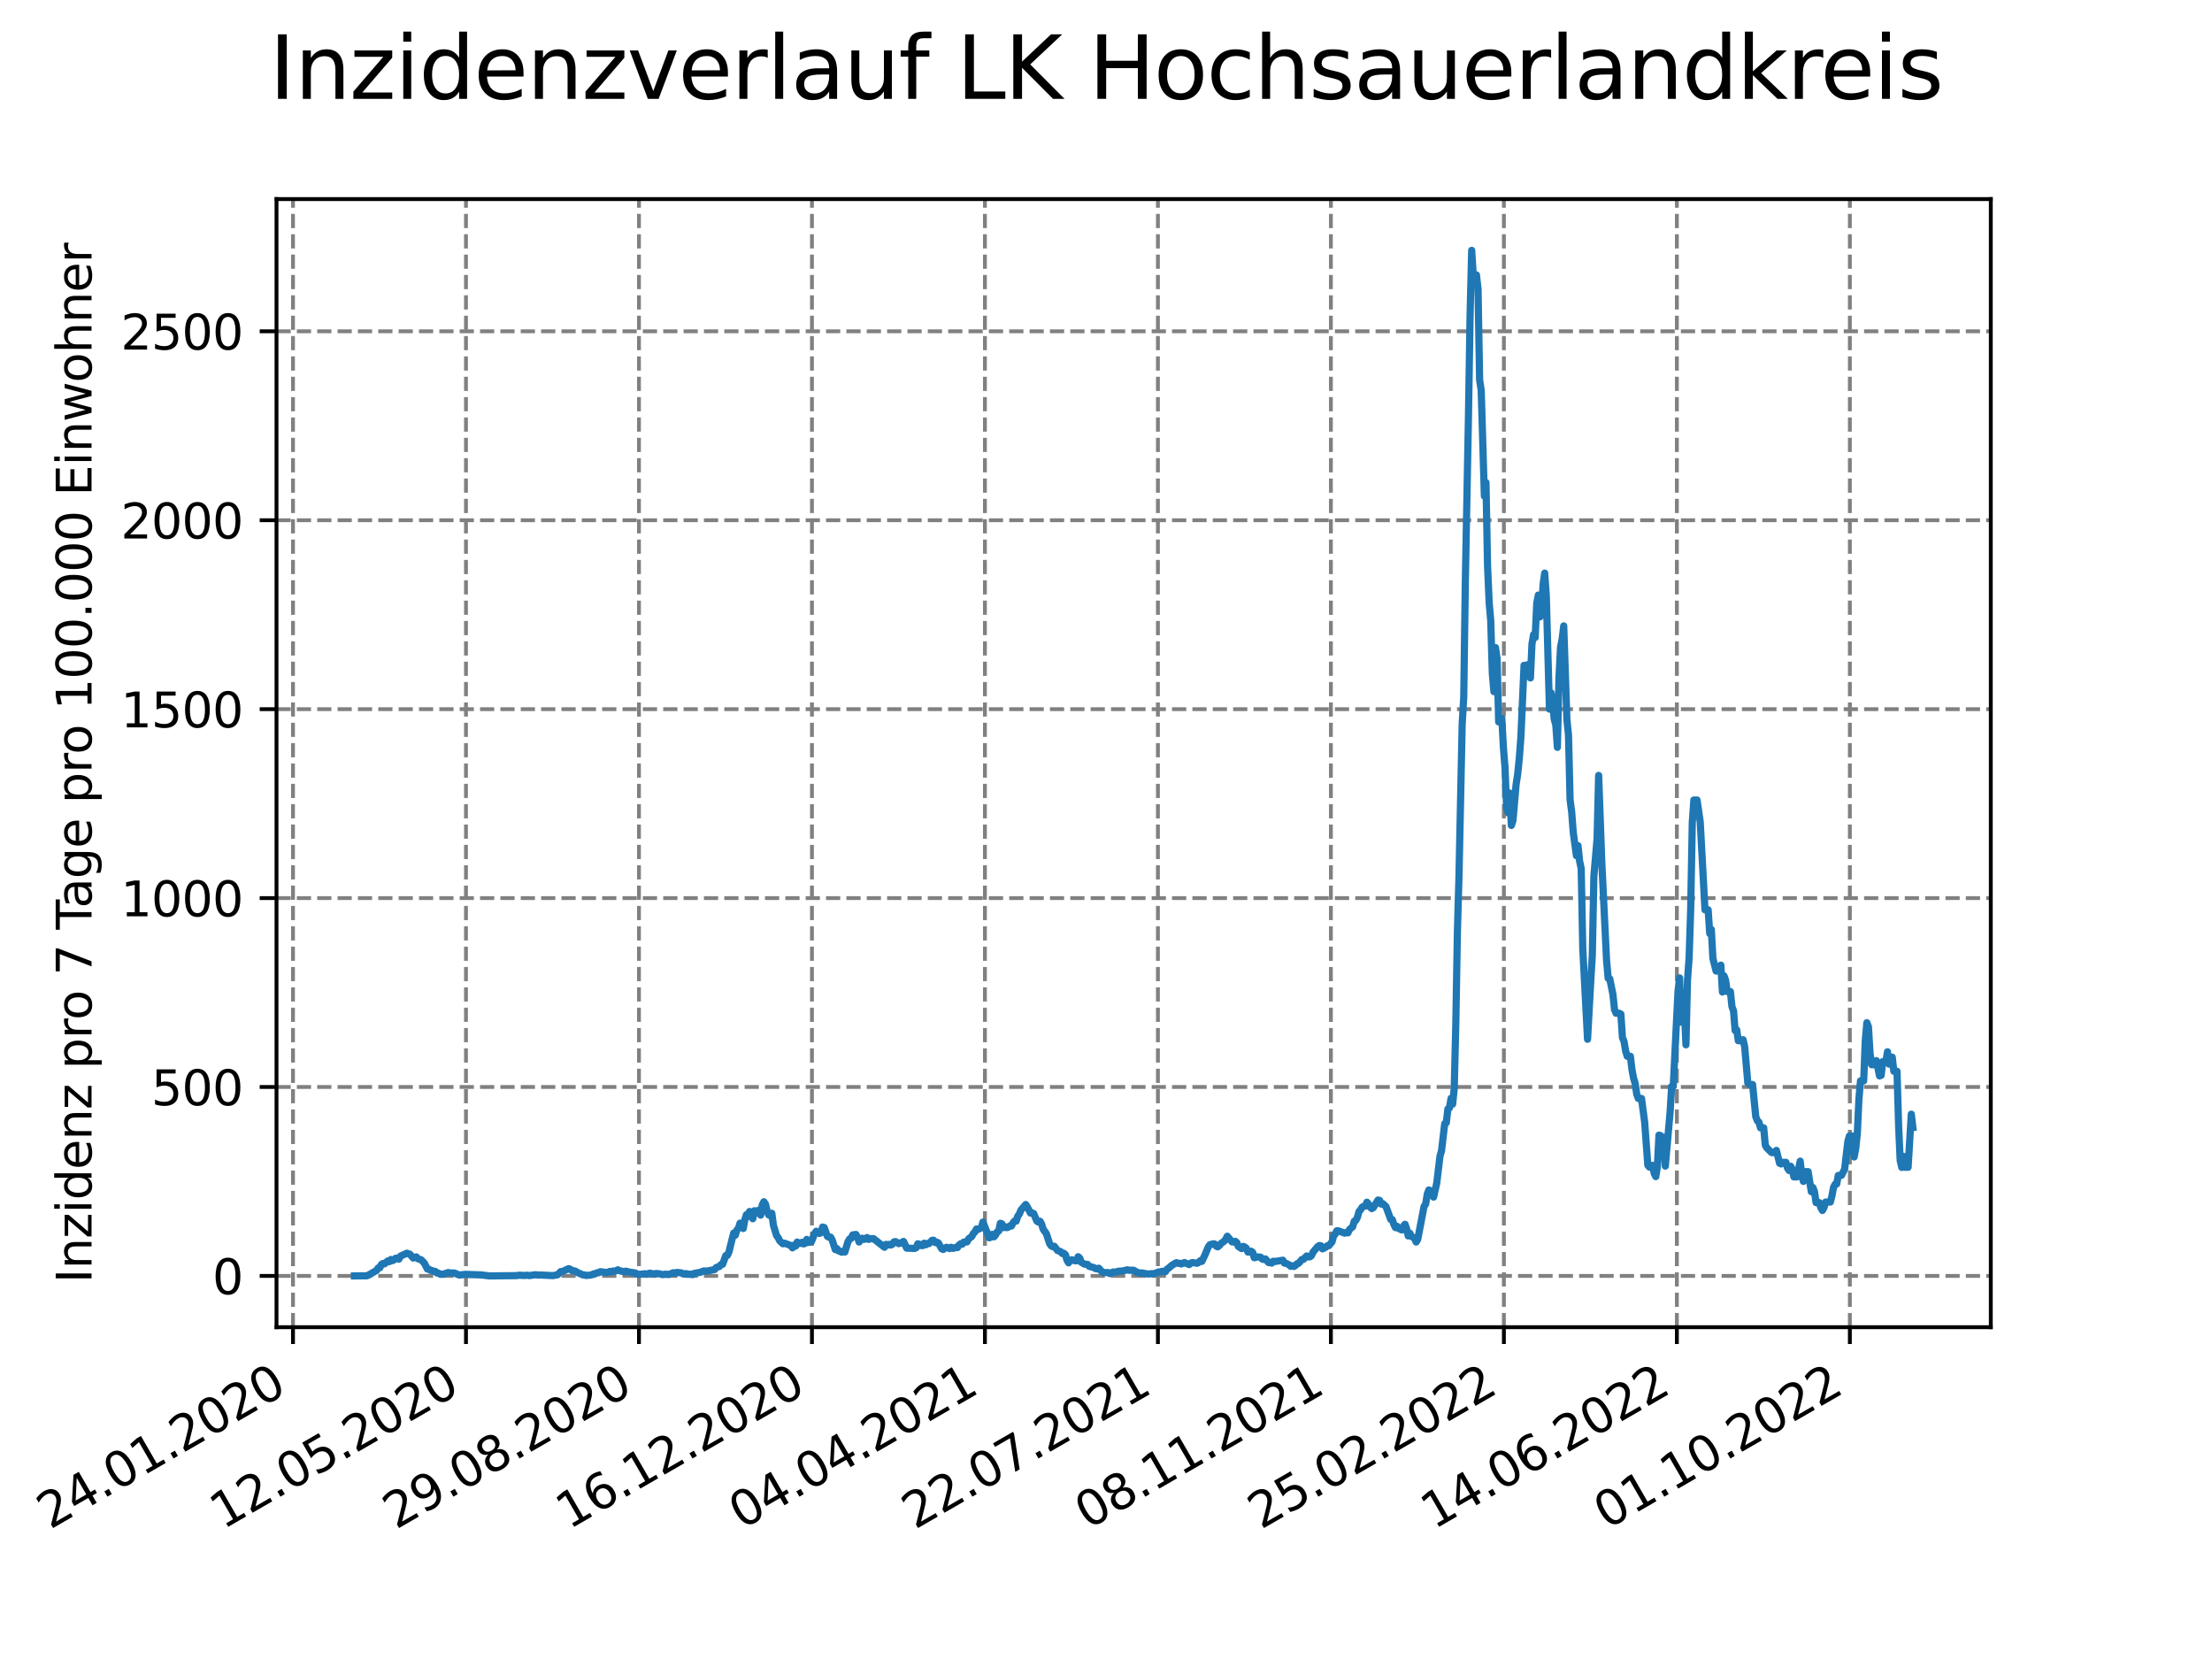<?xml version="1.0" encoding="utf-8" standalone="no"?>
<!DOCTYPE svg PUBLIC "-//W3C//DTD SVG 1.1//EN"
  "http://www.w3.org/Graphics/SVG/1.1/DTD/svg11.dtd">
<svg xmlns:xlink="http://www.w3.org/1999/xlink" width="460.8pt" height="345.6pt" viewBox="0 0 460.8 345.6" xmlns="http://www.w3.org/2000/svg" version="1.1">
 <defs>
  <style type="text/css">*{stroke-linejoin: round; stroke-linecap: butt}</style>
 </defs>
 <g id="figure_1">
  <g id="patch_1">
   <path d="M 0 345.6 
L 460.8 345.6 
L 460.8 0 
L 0 0 
z
" style="fill: #ffffff"/>
  </g>
  <g id="axes_1">
   <g id="patch_2">
    <path d="M 57.6 276.48 
L 414.72 276.48 
L 414.72 41.472 
L 57.6 41.472 
z
" style="fill: #ffffff"/>
   </g>
   <g id="matplotlib.axis_1">
    <g id="xtick_1">
     <g id="line2d_1">
      <path d="M 61.036 276.48 
L 61.036 41.472 
" clip-path="url(#p0b02283e8e)" style="fill: none; stroke-dasharray: 2.96,1.28; stroke-dashoffset: 0; stroke: #808080; stroke-width: 0.8"/>
     </g>
     <g id="line2d_2">
      <defs>
       <path id="mdb169e0c82" d="M 0 0 
L 0 3.5 
" style="stroke: #000000; stroke-width: 0.8"/>
      </defs>
      <g>
       <use xlink:href="#mdb169e0c82" x="61.036" y="276.48" style="stroke: #000000; stroke-width: 0.8"/>
      </g>
     </g>
     <g id="text_1">
      <!-- 24.01.2020 -->
      <g transform="translate(10.41 318.689) rotate(-30) scale(0.1 -0.1)">
       <defs>
        <path id="DejaVuSans-32" d="M 1228 531 
L 3431 531 
L 3431 0 
L 469 0 
L 469 531 
Q 828 903 1448 1529 
Q 2069 2156 2228 2338 
Q 2531 2678 2651 2914 
Q 2772 3150 2772 3378 
Q 2772 3750 2511 3984 
Q 2250 4219 1831 4219 
Q 1534 4219 1204 4116 
Q 875 4013 500 3803 
L 500 4441 
Q 881 4594 1212 4672 
Q 1544 4750 1819 4750 
Q 2544 4750 2975 4387 
Q 3406 4025 3406 3419 
Q 3406 3131 3298 2873 
Q 3191 2616 2906 2266 
Q 2828 2175 2409 1742 
Q 1991 1309 1228 531 
z
" transform="scale(0.016)"/>
        <path id="DejaVuSans-34" d="M 2419 4116 
L 825 1625 
L 2419 1625 
L 2419 4116 
z
M 2253 4666 
L 3047 4666 
L 3047 1625 
L 3713 1625 
L 3713 1100 
L 3047 1100 
L 3047 0 
L 2419 0 
L 2419 1100 
L 313 1100 
L 313 1709 
L 2253 4666 
z
" transform="scale(0.016)"/>
        <path id="DejaVuSans-2e" d="M 684 794 
L 1344 794 
L 1344 0 
L 684 0 
L 684 794 
z
" transform="scale(0.016)"/>
        <path id="DejaVuSans-30" d="M 2034 4250 
Q 1547 4250 1301 3770 
Q 1056 3291 1056 2328 
Q 1056 1369 1301 889 
Q 1547 409 2034 409 
Q 2525 409 2770 889 
Q 3016 1369 3016 2328 
Q 3016 3291 2770 3770 
Q 2525 4250 2034 4250 
z
M 2034 4750 
Q 2819 4750 3233 4129 
Q 3647 3509 3647 2328 
Q 3647 1150 3233 529 
Q 2819 -91 2034 -91 
Q 1250 -91 836 529 
Q 422 1150 422 2328 
Q 422 3509 836 4129 
Q 1250 4750 2034 4750 
z
" transform="scale(0.016)"/>
        <path id="DejaVuSans-31" d="M 794 531 
L 1825 531 
L 1825 4091 
L 703 3866 
L 703 4441 
L 1819 4666 
L 2450 4666 
L 2450 531 
L 3481 531 
L 3481 0 
L 794 0 
L 794 531 
z
" transform="scale(0.016)"/>
       </defs>
       <use xlink:href="#DejaVuSans-32"/>
       <use xlink:href="#DejaVuSans-34" x="63.623"/>
       <use xlink:href="#DejaVuSans-2e" x="127.246"/>
       <use xlink:href="#DejaVuSans-30" x="159.033"/>
       <use xlink:href="#DejaVuSans-31" x="222.656"/>
       <use xlink:href="#DejaVuSans-2e" x="286.279"/>
       <use xlink:href="#DejaVuSans-32" x="318.066"/>
       <use xlink:href="#DejaVuSans-30" x="381.689"/>
       <use xlink:href="#DejaVuSans-32" x="445.312"/>
       <use xlink:href="#DejaVuSans-30" x="508.936"/>
      </g>
     </g>
    </g>
    <g id="xtick_2">
     <g id="line2d_3">
      <path d="M 97.072 276.48 
L 97.072 41.472 
" clip-path="url(#p0b02283e8e)" style="fill: none; stroke-dasharray: 2.96,1.28; stroke-dashoffset: 0; stroke: #808080; stroke-width: 0.8"/>
     </g>
     <g id="line2d_4">
      <g>
       <use xlink:href="#mdb169e0c82" x="97.072" y="276.48" style="stroke: #000000; stroke-width: 0.8"/>
      </g>
     </g>
     <g id="text_2">
      <!-- 12.05.2020 -->
      <g transform="translate(46.446 318.689) rotate(-30) scale(0.1 -0.1)">
       <defs>
        <path id="DejaVuSans-35" d="M 691 4666 
L 3169 4666 
L 3169 4134 
L 1269 4134 
L 1269 2991 
Q 1406 3038 1543 3061 
Q 1681 3084 1819 3084 
Q 2600 3084 3056 2656 
Q 3513 2228 3513 1497 
Q 3513 744 3044 326 
Q 2575 -91 1722 -91 
Q 1428 -91 1123 -41 
Q 819 9 494 109 
L 494 744 
Q 775 591 1075 516 
Q 1375 441 1709 441 
Q 2250 441 2565 725 
Q 2881 1009 2881 1497 
Q 2881 1984 2565 2268 
Q 2250 2553 1709 2553 
Q 1456 2553 1204 2497 
Q 953 2441 691 2322 
L 691 4666 
z
" transform="scale(0.016)"/>
       </defs>
       <use xlink:href="#DejaVuSans-31"/>
       <use xlink:href="#DejaVuSans-32" x="63.623"/>
       <use xlink:href="#DejaVuSans-2e" x="127.246"/>
       <use xlink:href="#DejaVuSans-30" x="159.033"/>
       <use xlink:href="#DejaVuSans-35" x="222.656"/>
       <use xlink:href="#DejaVuSans-2e" x="286.279"/>
       <use xlink:href="#DejaVuSans-32" x="318.066"/>
       <use xlink:href="#DejaVuSans-30" x="381.689"/>
       <use xlink:href="#DejaVuSans-32" x="445.312"/>
       <use xlink:href="#DejaVuSans-30" x="508.936"/>
      </g>
     </g>
    </g>
    <g id="xtick_3">
     <g id="line2d_5">
      <path d="M 133.108 276.48 
L 133.108 41.472 
" clip-path="url(#p0b02283e8e)" style="fill: none; stroke-dasharray: 2.96,1.28; stroke-dashoffset: 0; stroke: #808080; stroke-width: 0.8"/>
     </g>
     <g id="line2d_6">
      <g>
       <use xlink:href="#mdb169e0c82" x="133.108" y="276.48" style="stroke: #000000; stroke-width: 0.8"/>
      </g>
     </g>
     <g id="text_3">
      <!-- 29.08.2020 -->
      <g transform="translate(82.482 318.689) rotate(-30) scale(0.1 -0.1)">
       <defs>
        <path id="DejaVuSans-39" d="M 703 97 
L 703 672 
Q 941 559 1184 500 
Q 1428 441 1663 441 
Q 2288 441 2617 861 
Q 2947 1281 2994 2138 
Q 2813 1869 2534 1725 
Q 2256 1581 1919 1581 
Q 1219 1581 811 2004 
Q 403 2428 403 3163 
Q 403 3881 828 4315 
Q 1253 4750 1959 4750 
Q 2769 4750 3195 4129 
Q 3622 3509 3622 2328 
Q 3622 1225 3098 567 
Q 2575 -91 1691 -91 
Q 1453 -91 1209 -44 
Q 966 3 703 97 
z
M 1959 2075 
Q 2384 2075 2632 2365 
Q 2881 2656 2881 3163 
Q 2881 3666 2632 3958 
Q 2384 4250 1959 4250 
Q 1534 4250 1286 3958 
Q 1038 3666 1038 3163 
Q 1038 2656 1286 2365 
Q 1534 2075 1959 2075 
z
" transform="scale(0.016)"/>
        <path id="DejaVuSans-38" d="M 2034 2216 
Q 1584 2216 1326 1975 
Q 1069 1734 1069 1313 
Q 1069 891 1326 650 
Q 1584 409 2034 409 
Q 2484 409 2743 651 
Q 3003 894 3003 1313 
Q 3003 1734 2745 1975 
Q 2488 2216 2034 2216 
z
M 1403 2484 
Q 997 2584 770 2862 
Q 544 3141 544 3541 
Q 544 4100 942 4425 
Q 1341 4750 2034 4750 
Q 2731 4750 3128 4425 
Q 3525 4100 3525 3541 
Q 3525 3141 3298 2862 
Q 3072 2584 2669 2484 
Q 3125 2378 3379 2068 
Q 3634 1759 3634 1313 
Q 3634 634 3220 271 
Q 2806 -91 2034 -91 
Q 1263 -91 848 271 
Q 434 634 434 1313 
Q 434 1759 690 2068 
Q 947 2378 1403 2484 
z
M 1172 3481 
Q 1172 3119 1398 2916 
Q 1625 2713 2034 2713 
Q 2441 2713 2670 2916 
Q 2900 3119 2900 3481 
Q 2900 3844 2670 4047 
Q 2441 4250 2034 4250 
Q 1625 4250 1398 4047 
Q 1172 3844 1172 3481 
z
" transform="scale(0.016)"/>
       </defs>
       <use xlink:href="#DejaVuSans-32"/>
       <use xlink:href="#DejaVuSans-39" x="63.623"/>
       <use xlink:href="#DejaVuSans-2e" x="127.246"/>
       <use xlink:href="#DejaVuSans-30" x="159.033"/>
       <use xlink:href="#DejaVuSans-38" x="222.656"/>
       <use xlink:href="#DejaVuSans-2e" x="286.279"/>
       <use xlink:href="#DejaVuSans-32" x="318.066"/>
       <use xlink:href="#DejaVuSans-30" x="381.689"/>
       <use xlink:href="#DejaVuSans-32" x="445.312"/>
       <use xlink:href="#DejaVuSans-30" x="508.936"/>
      </g>
     </g>
    </g>
    <g id="xtick_4">
     <g id="line2d_7">
      <path d="M 169.144 276.48 
L 169.144 41.472 
" clip-path="url(#p0b02283e8e)" style="fill: none; stroke-dasharray: 2.96,1.28; stroke-dashoffset: 0; stroke: #808080; stroke-width: 0.8"/>
     </g>
     <g id="line2d_8">
      <g>
       <use xlink:href="#mdb169e0c82" x="169.144" y="276.48" style="stroke: #000000; stroke-width: 0.8"/>
      </g>
     </g>
     <g id="text_4">
      <!-- 16.12.2020 -->
      <g transform="translate(118.518 318.689) rotate(-30) scale(0.1 -0.1)">
       <defs>
        <path id="DejaVuSans-36" d="M 2113 2584 
Q 1688 2584 1439 2293 
Q 1191 2003 1191 1497 
Q 1191 994 1439 701 
Q 1688 409 2113 409 
Q 2538 409 2786 701 
Q 3034 994 3034 1497 
Q 3034 2003 2786 2293 
Q 2538 2584 2113 2584 
z
M 3366 4563 
L 3366 3988 
Q 3128 4100 2886 4159 
Q 2644 4219 2406 4219 
Q 1781 4219 1451 3797 
Q 1122 3375 1075 2522 
Q 1259 2794 1537 2939 
Q 1816 3084 2150 3084 
Q 2853 3084 3261 2657 
Q 3669 2231 3669 1497 
Q 3669 778 3244 343 
Q 2819 -91 2113 -91 
Q 1303 -91 875 529 
Q 447 1150 447 2328 
Q 447 3434 972 4092 
Q 1497 4750 2381 4750 
Q 2619 4750 2861 4703 
Q 3103 4656 3366 4563 
z
" transform="scale(0.016)"/>
       </defs>
       <use xlink:href="#DejaVuSans-31"/>
       <use xlink:href="#DejaVuSans-36" x="63.623"/>
       <use xlink:href="#DejaVuSans-2e" x="127.246"/>
       <use xlink:href="#DejaVuSans-31" x="159.033"/>
       <use xlink:href="#DejaVuSans-32" x="222.656"/>
       <use xlink:href="#DejaVuSans-2e" x="286.279"/>
       <use xlink:href="#DejaVuSans-32" x="318.066"/>
       <use xlink:href="#DejaVuSans-30" x="381.689"/>
       <use xlink:href="#DejaVuSans-32" x="445.312"/>
       <use xlink:href="#DejaVuSans-30" x="508.936"/>
      </g>
     </g>
    </g>
    <g id="xtick_5">
     <g id="line2d_9">
      <path d="M 205.18 276.48 
L 205.18 41.472 
" clip-path="url(#p0b02283e8e)" style="fill: none; stroke-dasharray: 2.96,1.28; stroke-dashoffset: 0; stroke: #808080; stroke-width: 0.8"/>
     </g>
     <g id="line2d_10">
      <g>
       <use xlink:href="#mdb169e0c82" x="205.18" y="276.48" style="stroke: #000000; stroke-width: 0.8"/>
      </g>
     </g>
     <g id="text_5">
      <!-- 04.04.2021 -->
      <g transform="translate(154.554 318.689) rotate(-30) scale(0.1 -0.1)">
       <use xlink:href="#DejaVuSans-30"/>
       <use xlink:href="#DejaVuSans-34" x="63.623"/>
       <use xlink:href="#DejaVuSans-2e" x="127.246"/>
       <use xlink:href="#DejaVuSans-30" x="159.033"/>
       <use xlink:href="#DejaVuSans-34" x="222.656"/>
       <use xlink:href="#DejaVuSans-2e" x="286.279"/>
       <use xlink:href="#DejaVuSans-32" x="318.066"/>
       <use xlink:href="#DejaVuSans-30" x="381.689"/>
       <use xlink:href="#DejaVuSans-32" x="445.312"/>
       <use xlink:href="#DejaVuSans-31" x="508.936"/>
      </g>
     </g>
    </g>
    <g id="xtick_6">
     <g id="line2d_11">
      <path d="M 241.216 276.48 
L 241.216 41.472 
" clip-path="url(#p0b02283e8e)" style="fill: none; stroke-dasharray: 2.96,1.28; stroke-dashoffset: 0; stroke: #808080; stroke-width: 0.8"/>
     </g>
     <g id="line2d_12">
      <g>
       <use xlink:href="#mdb169e0c82" x="241.216" y="276.48" style="stroke: #000000; stroke-width: 0.8"/>
      </g>
     </g>
     <g id="text_6">
      <!-- 22.07.2021 -->
      <g transform="translate(190.59 318.689) rotate(-30) scale(0.1 -0.1)">
       <defs>
        <path id="DejaVuSans-37" d="M 525 4666 
L 3525 4666 
L 3525 4397 
L 1831 0 
L 1172 0 
L 2766 4134 
L 525 4134 
L 525 4666 
z
" transform="scale(0.016)"/>
       </defs>
       <use xlink:href="#DejaVuSans-32"/>
       <use xlink:href="#DejaVuSans-32" x="63.623"/>
       <use xlink:href="#DejaVuSans-2e" x="127.246"/>
       <use xlink:href="#DejaVuSans-30" x="159.033"/>
       <use xlink:href="#DejaVuSans-37" x="222.656"/>
       <use xlink:href="#DejaVuSans-2e" x="286.279"/>
       <use xlink:href="#DejaVuSans-32" x="318.066"/>
       <use xlink:href="#DejaVuSans-30" x="381.689"/>
       <use xlink:href="#DejaVuSans-32" x="445.312"/>
       <use xlink:href="#DejaVuSans-31" x="508.936"/>
      </g>
     </g>
    </g>
    <g id="xtick_7">
     <g id="line2d_13">
      <path d="M 277.252 276.48 
L 277.252 41.472 
" clip-path="url(#p0b02283e8e)" style="fill: none; stroke-dasharray: 2.96,1.28; stroke-dashoffset: 0; stroke: #808080; stroke-width: 0.8"/>
     </g>
     <g id="line2d_14">
      <g>
       <use xlink:href="#mdb169e0c82" x="277.252" y="276.48" style="stroke: #000000; stroke-width: 0.8"/>
      </g>
     </g>
     <g id="text_7">
      <!-- 08.11.2021 -->
      <g transform="translate(226.626 318.689) rotate(-30) scale(0.1 -0.1)">
       <use xlink:href="#DejaVuSans-30"/>
       <use xlink:href="#DejaVuSans-38" x="63.623"/>
       <use xlink:href="#DejaVuSans-2e" x="127.246"/>
       <use xlink:href="#DejaVuSans-31" x="159.033"/>
       <use xlink:href="#DejaVuSans-31" x="222.656"/>
       <use xlink:href="#DejaVuSans-2e" x="286.279"/>
       <use xlink:href="#DejaVuSans-32" x="318.066"/>
       <use xlink:href="#DejaVuSans-30" x="381.689"/>
       <use xlink:href="#DejaVuSans-32" x="445.312"/>
       <use xlink:href="#DejaVuSans-31" x="508.936"/>
      </g>
     </g>
    </g>
    <g id="xtick_8">
     <g id="line2d_15">
      <path d="M 313.287 276.48 
L 313.287 41.472 
" clip-path="url(#p0b02283e8e)" style="fill: none; stroke-dasharray: 2.96,1.28; stroke-dashoffset: 0; stroke: #808080; stroke-width: 0.8"/>
     </g>
     <g id="line2d_16">
      <g>
       <use xlink:href="#mdb169e0c82" x="313.287" y="276.48" style="stroke: #000000; stroke-width: 0.8"/>
      </g>
     </g>
     <g id="text_8">
      <!-- 25.02.2022 -->
      <g transform="translate(262.662 318.689) rotate(-30) scale(0.1 -0.1)">
       <use xlink:href="#DejaVuSans-32"/>
       <use xlink:href="#DejaVuSans-35" x="63.623"/>
       <use xlink:href="#DejaVuSans-2e" x="127.246"/>
       <use xlink:href="#DejaVuSans-30" x="159.033"/>
       <use xlink:href="#DejaVuSans-32" x="222.656"/>
       <use xlink:href="#DejaVuSans-2e" x="286.279"/>
       <use xlink:href="#DejaVuSans-32" x="318.066"/>
       <use xlink:href="#DejaVuSans-30" x="381.689"/>
       <use xlink:href="#DejaVuSans-32" x="445.312"/>
       <use xlink:href="#DejaVuSans-32" x="508.936"/>
      </g>
     </g>
    </g>
    <g id="xtick_9">
     <g id="line2d_17">
      <path d="M 349.323 276.48 
L 349.323 41.472 
" clip-path="url(#p0b02283e8e)" style="fill: none; stroke-dasharray: 2.96,1.28; stroke-dashoffset: 0; stroke: #808080; stroke-width: 0.8"/>
     </g>
     <g id="line2d_18">
      <g>
       <use xlink:href="#mdb169e0c82" x="349.323" y="276.48" style="stroke: #000000; stroke-width: 0.8"/>
      </g>
     </g>
     <g id="text_9">
      <!-- 14.06.2022 -->
      <g transform="translate(298.698 318.689) rotate(-30) scale(0.1 -0.1)">
       <use xlink:href="#DejaVuSans-31"/>
       <use xlink:href="#DejaVuSans-34" x="63.623"/>
       <use xlink:href="#DejaVuSans-2e" x="127.246"/>
       <use xlink:href="#DejaVuSans-30" x="159.033"/>
       <use xlink:href="#DejaVuSans-36" x="222.656"/>
       <use xlink:href="#DejaVuSans-2e" x="286.279"/>
       <use xlink:href="#DejaVuSans-32" x="318.066"/>
       <use xlink:href="#DejaVuSans-30" x="381.689"/>
       <use xlink:href="#DejaVuSans-32" x="445.312"/>
       <use xlink:href="#DejaVuSans-32" x="508.936"/>
      </g>
     </g>
    </g>
    <g id="xtick_10">
     <g id="line2d_19">
      <path d="M 385.359 276.48 
L 385.359 41.472 
" clip-path="url(#p0b02283e8e)" style="fill: none; stroke-dasharray: 2.96,1.28; stroke-dashoffset: 0; stroke: #808080; stroke-width: 0.8"/>
     </g>
     <g id="line2d_20">
      <g>
       <use xlink:href="#mdb169e0c82" x="385.359" y="276.48" style="stroke: #000000; stroke-width: 0.8"/>
      </g>
     </g>
     <g id="text_10">
      <!-- 01.10.2022 -->
      <g transform="translate(334.734 318.689) rotate(-30) scale(0.1 -0.1)">
       <use xlink:href="#DejaVuSans-30"/>
       <use xlink:href="#DejaVuSans-31" x="63.623"/>
       <use xlink:href="#DejaVuSans-2e" x="127.246"/>
       <use xlink:href="#DejaVuSans-31" x="159.033"/>
       <use xlink:href="#DejaVuSans-30" x="222.656"/>
       <use xlink:href="#DejaVuSans-2e" x="286.279"/>
       <use xlink:href="#DejaVuSans-32" x="318.066"/>
       <use xlink:href="#DejaVuSans-30" x="381.689"/>
       <use xlink:href="#DejaVuSans-32" x="445.312"/>
       <use xlink:href="#DejaVuSans-32" x="508.936"/>
      </g>
     </g>
    </g>
   </g>
   <g id="matplotlib.axis_2">
    <g id="ytick_1">
     <g id="line2d_21">
      <path d="M 57.6 265.798 
L 414.72 265.798 
" clip-path="url(#p0b02283e8e)" style="fill: none; stroke-dasharray: 2.96,1.28; stroke-dashoffset: 0; stroke: #808080; stroke-width: 0.8"/>
     </g>
     <g id="line2d_22">
      <defs>
       <path id="m3596632138" d="M 0 0 
L -3.5 0 
" style="stroke: #000000; stroke-width: 0.8"/>
      </defs>
      <g>
       <use xlink:href="#m3596632138" x="57.6" y="265.798" style="stroke: #000000; stroke-width: 0.8"/>
      </g>
     </g>
     <g id="text_11">
      <!-- 0 -->
      <g transform="translate(44.237 269.597) scale(0.1 -0.1)">
       <use xlink:href="#DejaVuSans-30"/>
      </g>
     </g>
    </g>
    <g id="ytick_2">
     <g id="line2d_23">
      <path d="M 57.6 226.442 
L 414.72 226.442 
" clip-path="url(#p0b02283e8e)" style="fill: none; stroke-dasharray: 2.96,1.28; stroke-dashoffset: 0; stroke: #808080; stroke-width: 0.8"/>
     </g>
     <g id="line2d_24">
      <g>
       <use xlink:href="#m3596632138" x="57.6" y="226.442" style="stroke: #000000; stroke-width: 0.8"/>
      </g>
     </g>
     <g id="text_12">
      <!-- 500 -->
      <g transform="translate(31.512 230.241) scale(0.1 -0.1)">
       <use xlink:href="#DejaVuSans-35"/>
       <use xlink:href="#DejaVuSans-30" x="63.623"/>
       <use xlink:href="#DejaVuSans-30" x="127.246"/>
      </g>
     </g>
    </g>
    <g id="ytick_3">
     <g id="line2d_25">
      <path d="M 57.6 187.086 
L 414.72 187.086 
" clip-path="url(#p0b02283e8e)" style="fill: none; stroke-dasharray: 2.96,1.28; stroke-dashoffset: 0; stroke: #808080; stroke-width: 0.8"/>
     </g>
     <g id="line2d_26">
      <g>
       <use xlink:href="#m3596632138" x="57.6" y="187.086" style="stroke: #000000; stroke-width: 0.8"/>
      </g>
     </g>
     <g id="text_13">
      <!-- 1000 -->
      <g transform="translate(25.15 190.885) scale(0.1 -0.1)">
       <use xlink:href="#DejaVuSans-31"/>
       <use xlink:href="#DejaVuSans-30" x="63.623"/>
       <use xlink:href="#DejaVuSans-30" x="127.246"/>
       <use xlink:href="#DejaVuSans-30" x="190.869"/>
      </g>
     </g>
    </g>
    <g id="ytick_4">
     <g id="line2d_27">
      <path d="M 57.6 147.73 
L 414.72 147.73 
" clip-path="url(#p0b02283e8e)" style="fill: none; stroke-dasharray: 2.96,1.28; stroke-dashoffset: 0; stroke: #808080; stroke-width: 0.8"/>
     </g>
     <g id="line2d_28">
      <g>
       <use xlink:href="#m3596632138" x="57.6" y="147.73" style="stroke: #000000; stroke-width: 0.8"/>
      </g>
     </g>
     <g id="text_14">
      <!-- 1500 -->
      <g transform="translate(25.15 151.529) scale(0.1 -0.1)">
       <use xlink:href="#DejaVuSans-31"/>
       <use xlink:href="#DejaVuSans-35" x="63.623"/>
       <use xlink:href="#DejaVuSans-30" x="127.246"/>
       <use xlink:href="#DejaVuSans-30" x="190.869"/>
      </g>
     </g>
    </g>
    <g id="ytick_5">
     <g id="line2d_29">
      <path d="M 57.6 108.374 
L 414.72 108.374 
" clip-path="url(#p0b02283e8e)" style="fill: none; stroke-dasharray: 2.96,1.28; stroke-dashoffset: 0; stroke: #808080; stroke-width: 0.8"/>
     </g>
     <g id="line2d_30">
      <g>
       <use xlink:href="#m3596632138" x="57.6" y="108.374" style="stroke: #000000; stroke-width: 0.8"/>
      </g>
     </g>
     <g id="text_15">
      <!-- 2000 -->
      <g transform="translate(25.15 112.173) scale(0.1 -0.1)">
       <use xlink:href="#DejaVuSans-32"/>
       <use xlink:href="#DejaVuSans-30" x="63.623"/>
       <use xlink:href="#DejaVuSans-30" x="127.246"/>
       <use xlink:href="#DejaVuSans-30" x="190.869"/>
      </g>
     </g>
    </g>
    <g id="ytick_6">
     <g id="line2d_31">
      <path d="M 57.6 69.018 
L 414.72 69.018 
" clip-path="url(#p0b02283e8e)" style="fill: none; stroke-dasharray: 2.96,1.28; stroke-dashoffset: 0; stroke: #808080; stroke-width: 0.8"/>
     </g>
     <g id="line2d_32">
      <g>
       <use xlink:href="#m3596632138" x="57.6" y="69.018" style="stroke: #000000; stroke-width: 0.8"/>
      </g>
     </g>
     <g id="text_16">
      <!-- 2500 -->
      <g transform="translate(25.15 72.817) scale(0.1 -0.1)">
       <use xlink:href="#DejaVuSans-32"/>
       <use xlink:href="#DejaVuSans-35" x="63.623"/>
       <use xlink:href="#DejaVuSans-30" x="127.246"/>
       <use xlink:href="#DejaVuSans-30" x="190.869"/>
      </g>
     </g>
    </g>
    <g id="text_17">
     <!-- Inzidenz pro 7 Tage pro 100.000 Einwohner -->
     <g transform="translate(19.07 267.301) rotate(-90) scale(0.1 -0.1)">
      <defs>
       <path id="DejaVuSans-49" d="M 628 4666 
L 1259 4666 
L 1259 0 
L 628 0 
L 628 4666 
z
" transform="scale(0.016)"/>
       <path id="DejaVuSans-6e" d="M 3513 2113 
L 3513 0 
L 2938 0 
L 2938 2094 
Q 2938 2591 2744 2837 
Q 2550 3084 2163 3084 
Q 1697 3084 1428 2787 
Q 1159 2491 1159 1978 
L 1159 0 
L 581 0 
L 581 3500 
L 1159 3500 
L 1159 2956 
Q 1366 3272 1645 3428 
Q 1925 3584 2291 3584 
Q 2894 3584 3203 3211 
Q 3513 2838 3513 2113 
z
" transform="scale(0.016)"/>
       <path id="DejaVuSans-7a" d="M 353 3500 
L 3084 3500 
L 3084 2975 
L 922 459 
L 3084 459 
L 3084 0 
L 275 0 
L 275 525 
L 2438 3041 
L 353 3041 
L 353 3500 
z
" transform="scale(0.016)"/>
       <path id="DejaVuSans-69" d="M 603 3500 
L 1178 3500 
L 1178 0 
L 603 0 
L 603 3500 
z
M 603 4863 
L 1178 4863 
L 1178 4134 
L 603 4134 
L 603 4863 
z
" transform="scale(0.016)"/>
       <path id="DejaVuSans-64" d="M 2906 2969 
L 2906 4863 
L 3481 4863 
L 3481 0 
L 2906 0 
L 2906 525 
Q 2725 213 2448 61 
Q 2172 -91 1784 -91 
Q 1150 -91 751 415 
Q 353 922 353 1747 
Q 353 2572 751 3078 
Q 1150 3584 1784 3584 
Q 2172 3584 2448 3432 
Q 2725 3281 2906 2969 
z
M 947 1747 
Q 947 1113 1208 752 
Q 1469 391 1925 391 
Q 2381 391 2643 752 
Q 2906 1113 2906 1747 
Q 2906 2381 2643 2742 
Q 2381 3103 1925 3103 
Q 1469 3103 1208 2742 
Q 947 2381 947 1747 
z
" transform="scale(0.016)"/>
       <path id="DejaVuSans-65" d="M 3597 1894 
L 3597 1613 
L 953 1613 
Q 991 1019 1311 708 
Q 1631 397 2203 397 
Q 2534 397 2845 478 
Q 3156 559 3463 722 
L 3463 178 
Q 3153 47 2828 -22 
Q 2503 -91 2169 -91 
Q 1331 -91 842 396 
Q 353 884 353 1716 
Q 353 2575 817 3079 
Q 1281 3584 2069 3584 
Q 2775 3584 3186 3129 
Q 3597 2675 3597 1894 
z
M 3022 2063 
Q 3016 2534 2758 2815 
Q 2500 3097 2075 3097 
Q 1594 3097 1305 2825 
Q 1016 2553 972 2059 
L 3022 2063 
z
" transform="scale(0.016)"/>
       <path id="DejaVuSans-20" transform="scale(0.016)"/>
       <path id="DejaVuSans-70" d="M 1159 525 
L 1159 -1331 
L 581 -1331 
L 581 3500 
L 1159 3500 
L 1159 2969 
Q 1341 3281 1617 3432 
Q 1894 3584 2278 3584 
Q 2916 3584 3314 3078 
Q 3713 2572 3713 1747 
Q 3713 922 3314 415 
Q 2916 -91 2278 -91 
Q 1894 -91 1617 61 
Q 1341 213 1159 525 
z
M 3116 1747 
Q 3116 2381 2855 2742 
Q 2594 3103 2138 3103 
Q 1681 3103 1420 2742 
Q 1159 2381 1159 1747 
Q 1159 1113 1420 752 
Q 1681 391 2138 391 
Q 2594 391 2855 752 
Q 3116 1113 3116 1747 
z
" transform="scale(0.016)"/>
       <path id="DejaVuSans-72" d="M 2631 2963 
Q 2534 3019 2420 3045 
Q 2306 3072 2169 3072 
Q 1681 3072 1420 2755 
Q 1159 2438 1159 1844 
L 1159 0 
L 581 0 
L 581 3500 
L 1159 3500 
L 1159 2956 
Q 1341 3275 1631 3429 
Q 1922 3584 2338 3584 
Q 2397 3584 2469 3576 
Q 2541 3569 2628 3553 
L 2631 2963 
z
" transform="scale(0.016)"/>
       <path id="DejaVuSans-6f" d="M 1959 3097 
Q 1497 3097 1228 2736 
Q 959 2375 959 1747 
Q 959 1119 1226 758 
Q 1494 397 1959 397 
Q 2419 397 2687 759 
Q 2956 1122 2956 1747 
Q 2956 2369 2687 2733 
Q 2419 3097 1959 3097 
z
M 1959 3584 
Q 2709 3584 3137 3096 
Q 3566 2609 3566 1747 
Q 3566 888 3137 398 
Q 2709 -91 1959 -91 
Q 1206 -91 779 398 
Q 353 888 353 1747 
Q 353 2609 779 3096 
Q 1206 3584 1959 3584 
z
" transform="scale(0.016)"/>
       <path id="DejaVuSans-54" d="M -19 4666 
L 3928 4666 
L 3928 4134 
L 2272 4134 
L 2272 0 
L 1638 0 
L 1638 4134 
L -19 4134 
L -19 4666 
z
" transform="scale(0.016)"/>
       <path id="DejaVuSans-61" d="M 2194 1759 
Q 1497 1759 1228 1600 
Q 959 1441 959 1056 
Q 959 750 1161 570 
Q 1363 391 1709 391 
Q 2188 391 2477 730 
Q 2766 1069 2766 1631 
L 2766 1759 
L 2194 1759 
z
M 3341 1997 
L 3341 0 
L 2766 0 
L 2766 531 
Q 2569 213 2275 61 
Q 1981 -91 1556 -91 
Q 1019 -91 701 211 
Q 384 513 384 1019 
Q 384 1609 779 1909 
Q 1175 2209 1959 2209 
L 2766 2209 
L 2766 2266 
Q 2766 2663 2505 2880 
Q 2244 3097 1772 3097 
Q 1472 3097 1187 3025 
Q 903 2953 641 2809 
L 641 3341 
Q 956 3463 1253 3523 
Q 1550 3584 1831 3584 
Q 2591 3584 2966 3190 
Q 3341 2797 3341 1997 
z
" transform="scale(0.016)"/>
       <path id="DejaVuSans-67" d="M 2906 1791 
Q 2906 2416 2648 2759 
Q 2391 3103 1925 3103 
Q 1463 3103 1205 2759 
Q 947 2416 947 1791 
Q 947 1169 1205 825 
Q 1463 481 1925 481 
Q 2391 481 2648 825 
Q 2906 1169 2906 1791 
z
M 3481 434 
Q 3481 -459 3084 -895 
Q 2688 -1331 1869 -1331 
Q 1566 -1331 1297 -1286 
Q 1028 -1241 775 -1147 
L 775 -588 
Q 1028 -725 1275 -790 
Q 1522 -856 1778 -856 
Q 2344 -856 2625 -561 
Q 2906 -266 2906 331 
L 2906 616 
Q 2728 306 2450 153 
Q 2172 0 1784 0 
Q 1141 0 747 490 
Q 353 981 353 1791 
Q 353 2603 747 3093 
Q 1141 3584 1784 3584 
Q 2172 3584 2450 3431 
Q 2728 3278 2906 2969 
L 2906 3500 
L 3481 3500 
L 3481 434 
z
" transform="scale(0.016)"/>
       <path id="DejaVuSans-45" d="M 628 4666 
L 3578 4666 
L 3578 4134 
L 1259 4134 
L 1259 2753 
L 3481 2753 
L 3481 2222 
L 1259 2222 
L 1259 531 
L 3634 531 
L 3634 0 
L 628 0 
L 628 4666 
z
" transform="scale(0.016)"/>
       <path id="DejaVuSans-77" d="M 269 3500 
L 844 3500 
L 1563 769 
L 2278 3500 
L 2956 3500 
L 3675 769 
L 4391 3500 
L 4966 3500 
L 4050 0 
L 3372 0 
L 2619 2869 
L 1863 0 
L 1184 0 
L 269 3500 
z
" transform="scale(0.016)"/>
       <path id="DejaVuSans-68" d="M 3513 2113 
L 3513 0 
L 2938 0 
L 2938 2094 
Q 2938 2591 2744 2837 
Q 2550 3084 2163 3084 
Q 1697 3084 1428 2787 
Q 1159 2491 1159 1978 
L 1159 0 
L 581 0 
L 581 4863 
L 1159 4863 
L 1159 2956 
Q 1366 3272 1645 3428 
Q 1925 3584 2291 3584 
Q 2894 3584 3203 3211 
Q 3513 2838 3513 2113 
z
" transform="scale(0.016)"/>
      </defs>
      <use xlink:href="#DejaVuSans-49"/>
      <use xlink:href="#DejaVuSans-6e" x="29.492"/>
      <use xlink:href="#DejaVuSans-7a" x="92.871"/>
      <use xlink:href="#DejaVuSans-69" x="145.361"/>
      <use xlink:href="#DejaVuSans-64" x="173.145"/>
      <use xlink:href="#DejaVuSans-65" x="236.621"/>
      <use xlink:href="#DejaVuSans-6e" x="298.145"/>
      <use xlink:href="#DejaVuSans-7a" x="361.523"/>
      <use xlink:href="#DejaVuSans-20" x="414.014"/>
      <use xlink:href="#DejaVuSans-70" x="445.801"/>
      <use xlink:href="#DejaVuSans-72" x="509.277"/>
      <use xlink:href="#DejaVuSans-6f" x="548.141"/>
      <use xlink:href="#DejaVuSans-20" x="609.322"/>
      <use xlink:href="#DejaVuSans-37" x="641.109"/>
      <use xlink:href="#DejaVuSans-20" x="704.732"/>
      <use xlink:href="#DejaVuSans-54" x="736.52"/>
      <use xlink:href="#DejaVuSans-61" x="781.104"/>
      <use xlink:href="#DejaVuSans-67" x="842.383"/>
      <use xlink:href="#DejaVuSans-65" x="905.859"/>
      <use xlink:href="#DejaVuSans-20" x="967.383"/>
      <use xlink:href="#DejaVuSans-70" x="999.17"/>
      <use xlink:href="#DejaVuSans-72" x="1062.646"/>
      <use xlink:href="#DejaVuSans-6f" x="1101.51"/>
      <use xlink:href="#DejaVuSans-20" x="1162.691"/>
      <use xlink:href="#DejaVuSans-31" x="1194.479"/>
      <use xlink:href="#DejaVuSans-30" x="1258.102"/>
      <use xlink:href="#DejaVuSans-30" x="1321.725"/>
      <use xlink:href="#DejaVuSans-2e" x="1385.348"/>
      <use xlink:href="#DejaVuSans-30" x="1417.135"/>
      <use xlink:href="#DejaVuSans-30" x="1480.758"/>
      <use xlink:href="#DejaVuSans-30" x="1544.381"/>
      <use xlink:href="#DejaVuSans-20" x="1608.004"/>
      <use xlink:href="#DejaVuSans-45" x="1639.791"/>
      <use xlink:href="#DejaVuSans-69" x="1702.975"/>
      <use xlink:href="#DejaVuSans-6e" x="1730.758"/>
      <use xlink:href="#DejaVuSans-77" x="1794.137"/>
      <use xlink:href="#DejaVuSans-6f" x="1875.924"/>
      <use xlink:href="#DejaVuSans-68" x="1937.105"/>
      <use xlink:href="#DejaVuSans-6e" x="2000.484"/>
      <use xlink:href="#DejaVuSans-65" x="2063.863"/>
      <use xlink:href="#DejaVuSans-72" x="2125.387"/>
     </g>
    </g>
   </g>
   <g id="line2d_33">
    <path d="M 73.833 265.798 
L 76.478 265.768 
L 77.469 265.222 
L 78.131 264.828 
L 78.461 264.646 
L 78.792 264.131 
L 79.122 264.101 
L 79.453 263.404 
L 79.784 263.192 
L 80.114 263.283 
L 80.775 262.677 
L 81.106 262.828 
L 81.437 262.374 
L 81.767 262.616 
L 82.098 262.435 
L 82.428 262.101 
L 82.759 262.132 
L 83.09 262.313 
L 83.42 261.677 
L 84.743 261.071 
L 85.404 261.283 
L 86.065 262.071 
L 86.726 261.829 
L 87.057 262.222 
L 87.718 262.435 
L 88.379 263.101 
L 89.041 264.374 
L 89.371 264.404 
L 89.702 264.646 
L 90.032 264.677 
L 90.363 264.859 
L 90.694 264.859 
L 91.024 265.192 
L 91.355 265.222 
L 91.685 265.434 
L 92.347 265.434 
L 93.338 265.101 
L 94 265.192 
L 94.661 265.192 
L 95.653 265.616 
L 96.975 265.465 
L 97.636 265.495 
L 100.281 265.586 
L 101.934 265.798 
L 107.554 265.737 
L 108.216 265.646 
L 109.208 265.707 
L 109.869 265.646 
L 110.199 265.737 
L 111.522 265.555 
L 112.183 265.616 
L 112.844 265.616 
L 115.158 265.737 
L 116.15 265.555 
L 116.811 264.889 
L 117.142 264.889 
L 118.464 264.283 
L 118.795 264.404 
L 119.126 264.677 
L 119.787 264.768 
L 120.448 265.162 
L 121.44 265.586 
L 121.771 265.586 
L 122.101 265.707 
L 123.093 265.616 
L 123.754 265.343 
L 124.085 265.313 
L 124.415 265.131 
L 124.746 265.131 
L 125.077 264.919 
L 125.738 265.01 
L 126.399 265.101 
L 127.06 264.859 
L 127.391 264.949 
L 127.721 264.768 
L 128.052 264.828 
L 128.713 264.525 
L 129.044 264.707 
L 129.705 264.859 
L 130.036 264.949 
L 130.366 264.798 
L 131.027 264.98 
L 132.35 265.192 
L 133.011 265.495 
L 134.334 265.343 
L 134.664 265.434 
L 135.325 265.222 
L 136.317 265.404 
L 136.648 265.283 
L 137.309 265.343 
L 137.97 265.525 
L 138.631 265.434 
L 139.293 265.495 
L 140.284 265.131 
L 140.615 265.252 
L 140.946 265.071 
L 141.937 265.162 
L 142.268 265.374 
L 142.929 265.313 
L 143.26 265.434 
L 143.921 265.434 
L 144.252 265.525 
L 144.582 265.283 
L 145.905 265.04 
L 146.566 264.768 
L 147.227 264.798 
L 148.88 264.465 
L 149.211 264.04 
L 149.872 263.828 
L 150.203 263.434 
L 150.533 263.374 
L 151.194 261.556 
L 151.525 261.526 
L 151.856 260.798 
L 152.517 258.102 
L 152.847 256.859 
L 153.178 257.314 
L 153.509 256.223 
L 153.839 255.859 
L 154.17 254.799 
L 154.5 255.011 
L 154.831 255.92 
L 155.162 254.102 
L 155.492 253.042 
L 155.823 253.011 
L 156.153 252.375 
L 156.484 253.496 
L 156.815 253.89 
L 157.145 252.224 
L 157.476 252.708 
L 157.807 252.193 
L 158.137 252.102 
L 158.468 253.133 
L 158.798 250.981 
L 159.129 250.345 
L 159.46 250.83 
L 159.79 252.224 
L 160.121 253.072 
L 160.451 253.254 
L 160.782 252.739 
L 161.113 255.223 
L 161.774 257.405 
L 162.104 257.829 
L 162.435 258.496 
L 163.096 259.102 
L 163.427 258.98 
L 164.749 259.465 
L 165.08 259.95 
L 165.41 259.374 
L 165.741 259.586 
L 166.072 258.738 
L 166.402 259.071 
L 166.733 259.011 
L 167.063 258.799 
L 167.394 259.132 
L 167.725 259.011 
L 168.055 258.193 
L 168.386 258.829 
L 168.716 258.556 
L 169.047 258.647 
L 169.708 256.95 
L 170.039 256.496 
L 170.7 256.95 
L 171.031 256.799 
L 171.361 255.617 
L 171.692 255.708 
L 172.353 257.556 
L 172.684 257.738 
L 173.014 257.708 
L 173.345 258.283 
L 174.006 260.314 
L 174.337 260.101 
L 174.667 260.586 
L 174.998 260.647 
L 175.329 260.859 
L 175.659 260.647 
L 175.99 260.829 
L 176.651 258.677 
L 176.982 258.102 
L 177.312 257.98 
L 177.643 257.253 
L 178.304 257.162 
L 178.635 257.738 
L 178.965 258.738 
L 179.626 257.95 
L 179.957 258.193 
L 180.288 258.102 
L 180.618 257.799 
L 180.949 258.193 
L 181.279 258.011 
L 181.61 258.071 
L 181.941 258.011 
L 184.255 259.829 
L 184.586 259.223 
L 184.916 259.374 
L 185.247 259.223 
L 185.577 259.374 
L 185.908 259.192 
L 186.239 258.708 
L 186.569 258.647 
L 187.23 259.071 
L 187.561 258.98 
L 188.222 258.617 
L 188.883 260.011 
L 190.536 260.071 
L 190.867 259.92 
L 191.198 259.102 
L 191.528 259.192 
L 191.859 259.465 
L 192.189 259.495 
L 192.52 258.98 
L 192.851 259.314 
L 193.181 259.041 
L 193.512 259.071 
L 194.173 258.374 
L 194.504 258.374 
L 194.834 258.859 
L 195.165 258.768 
L 195.496 258.95 
L 196.157 260.132 
L 196.487 260.283 
L 197.149 259.829 
L 197.479 259.889 
L 197.81 260.101 
L 198.14 259.829 
L 198.471 260.041 
L 198.802 260.011 
L 199.132 259.829 
L 199.463 259.889 
L 199.793 259.344 
L 200.124 259.102 
L 200.455 259.192 
L 200.785 258.738 
L 201.446 258.708 
L 201.777 258.071 
L 202.438 257.587 
L 202.769 256.95 
L 203.099 256.647 
L 203.43 256.011 
L 203.761 256.102 
L 204.422 255.769 
L 204.752 254.587 
L 206.075 257.859 
L 206.406 257.738 
L 206.736 257.132 
L 207.067 257.647 
L 207.397 257.253 
L 207.728 256.617 
L 208.059 256.435 
L 208.389 254.829 
L 208.72 254.951 
L 209.05 255.738 
L 209.381 255.556 
L 209.712 255.738 
L 210.042 255.647 
L 210.373 255.375 
L 210.703 255.405 
L 211.034 254.738 
L 211.365 254.345 
L 211.695 254.375 
L 212.026 253.345 
L 212.356 252.89 
L 212.687 252.072 
L 213.679 250.921 
L 214.009 251.436 
L 214.671 252.708 
L 215.001 252.648 
L 215.332 252.799 
L 215.993 254.375 
L 216.324 254.587 
L 216.654 254.405 
L 216.985 254.981 
L 217.315 256.072 
L 217.977 256.981 
L 218.638 259.041 
L 218.969 259.526 
L 219.299 259.708 
L 219.63 259.617 
L 220.291 260.495 
L 220.952 260.738 
L 221.283 261.132 
L 221.613 261.071 
L 221.944 261.374 
L 222.275 262.525 
L 222.605 263.071 
L 222.936 262.556 
L 223.266 262.435 
L 223.928 262.647 
L 224.258 262.647 
L 224.589 261.798 
L 224.919 262.071 
L 225.25 262.95 
L 225.911 263.344 
L 226.572 263.404 
L 226.903 263.798 
L 227.895 264.071 
L 228.225 264.283 
L 228.556 264.343 
L 228.887 264.192 
L 229.548 264.919 
L 229.878 265.101 
L 230.87 265.101 
L 231.201 265.313 
L 231.862 264.98 
L 232.523 265.01 
L 232.854 264.828 
L 233.846 264.768 
L 234.838 264.525 
L 235.168 264.616 
L 236.16 264.616 
L 236.821 265.01 
L 237.482 265.222 
L 237.813 265.162 
L 239.135 265.404 
L 239.797 265.343 
L 240.458 265.313 
L 241.45 264.949 
L 241.78 264.949 
L 242.111 264.828 
L 242.772 264.919 
L 243.103 264.404 
L 243.433 264.192 
L 244.095 263.616 
L 244.756 263.192 
L 245.086 263.041 
L 245.417 263.192 
L 245.748 263.162 
L 246.078 263.313 
L 246.739 263.01 
L 247.731 263.434 
L 248.062 263.131 
L 248.392 263.01 
L 249.384 263.162 
L 249.715 262.98 
L 250.045 262.616 
L 250.376 262.768 
L 251.037 261.374 
L 251.698 259.768 
L 252.029 259.314 
L 252.69 259.102 
L 253.021 259.132 
L 253.351 259.586 
L 253.682 259.738 
L 254.013 259.465 
L 254.343 259.041 
L 255.005 258.586 
L 255.335 258.162 
L 255.666 257.526 
L 256.658 258.708 
L 256.988 258.738 
L 257.319 258.586 
L 257.649 258.859 
L 257.98 259.677 
L 258.641 260.101 
L 258.972 259.647 
L 259.302 259.768 
L 259.633 260.041 
L 259.964 260.829 
L 260.294 260.829 
L 260.625 260.647 
L 260.955 260.889 
L 261.286 262.01 
L 261.947 261.829 
L 262.608 261.889 
L 262.939 262.283 
L 263.27 262.374 
L 263.6 262.253 
L 264.261 263.01 
L 264.592 263.01 
L 264.923 263.131 
L 265.253 262.738 
L 265.584 262.798 
L 267.237 262.525 
L 267.568 263.131 
L 267.898 263.162 
L 268.559 263.495 
L 268.89 263.798 
L 269.221 263.677 
L 269.551 263.828 
L 269.882 263.616 
L 270.212 263.253 
L 270.543 263.162 
L 271.204 262.374 
L 271.535 262.344 
L 272.196 261.647 
L 272.527 261.829 
L 272.857 261.829 
L 273.188 261.586 
L 273.518 260.859 
L 274.51 259.677 
L 274.841 259.465 
L 275.171 259.526 
L 275.502 260.162 
L 276.163 259.829 
L 276.494 259.526 
L 276.824 259.495 
L 277.486 258.708 
L 277.816 257.465 
L 278.147 257.071 
L 278.477 256.405 
L 278.808 256.405 
L 280.131 256.89 
L 280.461 256.738 
L 280.792 256.829 
L 281.122 256.132 
L 281.784 255.556 
L 282.114 254.405 
L 282.445 254.223 
L 282.775 253.587 
L 283.106 252.375 
L 283.437 252.011 
L 283.767 251.466 
L 284.098 251.284 
L 284.428 251.254 
L 284.759 250.436 
L 285.09 250.799 
L 285.42 251.466 
L 285.751 251.769 
L 286.081 251.587 
L 287.073 249.981 
L 287.404 250.072 
L 287.734 250.83 
L 288.065 250.739 
L 288.726 251.345 
L 289.718 254.042 
L 290.049 254.072 
L 290.379 255.102 
L 290.71 255.738 
L 291.041 255.466 
L 291.371 255.92 
L 292.032 256.223 
L 292.363 255.435 
L 292.694 255.041 
L 293.024 255.981 
L 293.355 257.465 
L 293.685 256.89 
L 294.016 257.556 
L 294.677 257.95 
L 295.008 258.738 
L 295.338 258.193 
L 296.661 251.284 
L 296.991 250.83 
L 297.322 248.769 
L 297.653 247.891 
L 297.983 248.042 
L 298.314 249.042 
L 298.644 249.375 
L 299.306 246.436 
L 299.967 240.891 
L 300.297 239.71 
L 300.959 234.074 
L 301.289 233.892 
L 301.62 231.014 
L 301.95 230.802 
L 302.281 228.802 
L 302.612 230.014 
L 302.942 226.772 
L 303.273 213.197 
L 303.604 194.078 
L 303.934 182.443 
L 304.595 150.931 
L 304.926 145.174 
L 305.257 120.995 
L 305.918 86.151 
L 306.248 65.516 
L 306.579 52.154 
L 306.91 57.426 
L 307.24 58.729 
L 307.571 57.275 
L 307.901 60.184 
L 308.232 79.121 
L 308.563 81.333 
L 309.224 103.361 
L 309.554 100.513 
L 309.885 117.874 
L 310.216 125.51 
L 310.546 129.267 
L 310.877 140.296 
L 311.207 144.084 
L 311.538 134.903 
L 311.869 137.206 
L 312.199 150.386 
L 312.86 149.689 
L 313.191 155.81 
L 313.522 159.87 
L 313.852 168.111 
L 314.183 169.354 
L 314.513 165.203 
L 314.844 171.959 
L 315.175 170.929 
L 315.836 163.385 
L 316.167 161.203 
L 316.497 157.991 
L 316.828 153.567 
L 317.489 138.599 
L 317.82 140.296 
L 318.15 138.478 
L 318.481 138.842 
L 318.811 141.235 
L 319.142 134.115 
L 319.473 132.206 
L 319.803 132.812 
L 320.134 125.661 
L 320.464 123.965 
L 320.795 128.51 
L 321.126 127.691 
L 321.456 121.722 
L 321.787 119.389 
L 322.117 124.025 
L 322.779 147.72 
L 323.109 144.326 
L 323.44 146.174 
L 323.77 149.841 
L 324.101 151.022 
L 324.432 155.688 
L 324.762 141.175 
L 325.093 134.782 
L 325.423 133.145 
L 325.754 130.388 
L 326.415 149.932 
L 326.746 153.143 
L 327.076 166.596 
L 327.407 169.111 
L 327.738 173.414 
L 328.399 178.262 
L 328.73 176.171 
L 329.06 179.383 
L 329.391 180.928 
L 329.721 197.623 
L 330.713 216.5 
L 331.374 204.562 
L 331.705 199.017 
L 332.036 182.504 
L 332.697 174.777 
L 333.027 161.536 
L 333.689 179.716 
L 334.68 200.108 
L 335.011 203.805 
L 335.342 203.895 
L 336.003 207.168 
L 336.333 210.319 
L 336.664 211.076 
L 337.325 211.076 
L 337.656 211.258 
L 337.986 216.167 
L 338.317 216.955 
L 338.648 218.954 
L 338.978 220.045 
L 339.64 220.045 
L 339.97 222.833 
L 340.301 224.62 
L 340.631 225.681 
L 340.962 227.953 
L 341.293 228.832 
L 341.954 228.832 
L 342.615 233.801 
L 343.276 242.74 
L 343.607 243.134 
L 343.937 242.77 
L 344.268 242.77 
L 344.599 244.436 
L 344.929 245.103 
L 345.26 243.073 
L 345.59 236.468 
L 345.921 236.559 
L 346.252 236.922 
L 346.582 236.922 
L 346.913 242.921 
L 347.905 231.741 
L 348.235 226.317 
L 348.566 226.317 
L 349.558 206.531 
L 349.888 203.714 
L 350.219 212.925 
L 350.549 210.258 
L 350.88 210.258 
L 351.211 217.651 
L 351.541 204.107 
L 351.872 199.532 
L 352.203 189.352 
L 352.533 171.384 
L 352.864 166.657 
L 353.525 166.657 
L 354.186 171.202 
L 355.178 189.533 
L 355.839 189.533 
L 356.17 194.472 
L 356.5 193.624 
L 356.831 199.684 
L 357.492 202.29 
L 358.153 202.29 
L 358.484 201.047 
L 358.815 206.653 
L 359.145 203.289 
L 359.476 204.198 
L 359.806 206.562 
L 360.468 206.562 
L 360.798 209.683 
L 361.129 210.592 
L 361.459 214.682 
L 361.79 214.531 
L 362.121 216.803 
L 362.782 216.803 
L 363.112 216.591 
L 363.443 218.015 
L 364.104 225.62 
L 364.435 225.923 
L 365.096 225.923 
L 365.757 232.62 
L 366.088 233.468 
L 366.419 233.771 
L 366.749 234.953 
L 367.41 234.953 
L 367.741 238.558 
L 368.072 239.134 
L 369.063 240.104 
L 369.725 240.104 
L 370.055 239.649 
L 370.716 242.316 
L 371.047 242.467 
L 371.378 242.134 
L 372.039 242.134 
L 372.369 243.346 
L 372.7 243.83 
L 373.031 242.952 
L 373.361 243.588 
L 373.692 245.164 
L 374.353 245.164 
L 375.014 241.891 
L 375.345 244.861 
L 375.675 246.103 
L 376.006 244.073 
L 376.667 244.073 
L 377.329 248.254 
L 377.659 247.376 
L 377.99 248.254 
L 378.32 250.527 
L 378.982 250.527 
L 379.312 251.557 
L 379.643 252.163 
L 379.973 251.557 
L 380.304 250.406 
L 381.296 250.406 
L 381.626 249.133 
L 381.957 247.345 
L 382.288 246.709 
L 382.618 246.648 
L 382.949 244.861 
L 383.61 244.861 
L 384.271 243.558 
L 384.932 237.831 
L 385.263 236.649 
L 385.924 236.649 
L 386.255 241.013 
L 386.585 239.195 
L 386.916 236.104 
L 387.247 228.953 
L 387.577 225.166 
L 388.239 225.166 
L 388.569 216.833 
L 388.9 213.046 
L 389.23 213.894 
L 389.561 219.379 
L 389.892 221.803 
L 390.553 221.803 
L 390.883 220.954 
L 391.545 224.136 
L 391.875 224.014 
L 392.206 221.166 
L 392.867 221.166 
L 393.198 219.106 
L 393.528 221.681 
L 393.859 221.318 
L 394.189 220.227 
L 394.52 223.166 
L 395.181 223.166 
L 395.512 234.407 
L 395.842 241.77 
L 396.173 243.194 
L 396.504 240.891 
L 396.834 243.164 
L 397.495 243.164 
L 398.157 232.104 
L 398.487 234.892 
L 398.487 234.892 
" clip-path="url(#p0b02283e8e)" style="fill: none; stroke: #1f77b4; stroke-width: 1.5; stroke-linecap: square"/>
   </g>
   <g id="patch_3">
    <path d="M 57.6 276.48 
L 57.6 41.472 
" style="fill: none; stroke: #000000; stroke-width: 0.8; stroke-linejoin: miter; stroke-linecap: square"/>
   </g>
   <g id="patch_4">
    <path d="M 414.72 276.48 
L 414.72 41.472 
" style="fill: none; stroke: #000000; stroke-width: 0.8; stroke-linejoin: miter; stroke-linecap: square"/>
   </g>
   <g id="patch_5">
    <path d="M 57.6 276.48 
L 414.72 276.48 
" style="fill: none; stroke: #000000; stroke-width: 0.8; stroke-linejoin: miter; stroke-linecap: square"/>
   </g>
   <g id="patch_6">
    <path d="M 57.6 41.472 
L 414.72 41.472 
" style="fill: none; stroke: #000000; stroke-width: 0.8; stroke-linejoin: miter; stroke-linecap: square"/>
   </g>
  </g>
  <g id="text_18">
   <!-- Inzidenzverlauf LK Hochsauerlandkreis -->
   <g transform="translate(56.108 20.589) scale(0.18 -0.18)">
    <defs>
     <path id="DejaVuSans-76" d="M 191 3500 
L 800 3500 
L 1894 563 
L 2988 3500 
L 3597 3500 
L 2284 0 
L 1503 0 
L 191 3500 
z
" transform="scale(0.016)"/>
     <path id="DejaVuSans-6c" d="M 603 4863 
L 1178 4863 
L 1178 0 
L 603 0 
L 603 4863 
z
" transform="scale(0.016)"/>
     <path id="DejaVuSans-75" d="M 544 1381 
L 544 3500 
L 1119 3500 
L 1119 1403 
Q 1119 906 1312 657 
Q 1506 409 1894 409 
Q 2359 409 2629 706 
Q 2900 1003 2900 1516 
L 2900 3500 
L 3475 3500 
L 3475 0 
L 2900 0 
L 2900 538 
Q 2691 219 2414 64 
Q 2138 -91 1772 -91 
Q 1169 -91 856 284 
Q 544 659 544 1381 
z
M 1991 3584 
L 1991 3584 
z
" transform="scale(0.016)"/>
     <path id="DejaVuSans-66" d="M 2375 4863 
L 2375 4384 
L 1825 4384 
Q 1516 4384 1395 4259 
Q 1275 4134 1275 3809 
L 1275 3500 
L 2222 3500 
L 2222 3053 
L 1275 3053 
L 1275 0 
L 697 0 
L 697 3053 
L 147 3053 
L 147 3500 
L 697 3500 
L 697 3744 
Q 697 4328 969 4595 
Q 1241 4863 1831 4863 
L 2375 4863 
z
" transform="scale(0.016)"/>
     <path id="DejaVuSans-4c" d="M 628 4666 
L 1259 4666 
L 1259 531 
L 3531 531 
L 3531 0 
L 628 0 
L 628 4666 
z
" transform="scale(0.016)"/>
     <path id="DejaVuSans-4b" d="M 628 4666 
L 1259 4666 
L 1259 2694 
L 3353 4666 
L 4166 4666 
L 1850 2491 
L 4331 0 
L 3500 0 
L 1259 2247 
L 1259 0 
L 628 0 
L 628 4666 
z
" transform="scale(0.016)"/>
     <path id="DejaVuSans-48" d="M 628 4666 
L 1259 4666 
L 1259 2753 
L 3553 2753 
L 3553 4666 
L 4184 4666 
L 4184 0 
L 3553 0 
L 3553 2222 
L 1259 2222 
L 1259 0 
L 628 0 
L 628 4666 
z
" transform="scale(0.016)"/>
     <path id="DejaVuSans-63" d="M 3122 3366 
L 3122 2828 
Q 2878 2963 2633 3030 
Q 2388 3097 2138 3097 
Q 1578 3097 1268 2742 
Q 959 2388 959 1747 
Q 959 1106 1268 751 
Q 1578 397 2138 397 
Q 2388 397 2633 464 
Q 2878 531 3122 666 
L 3122 134 
Q 2881 22 2623 -34 
Q 2366 -91 2075 -91 
Q 1284 -91 818 406 
Q 353 903 353 1747 
Q 353 2603 823 3093 
Q 1294 3584 2113 3584 
Q 2378 3584 2631 3529 
Q 2884 3475 3122 3366 
z
" transform="scale(0.016)"/>
     <path id="DejaVuSans-73" d="M 2834 3397 
L 2834 2853 
Q 2591 2978 2328 3040 
Q 2066 3103 1784 3103 
Q 1356 3103 1142 2972 
Q 928 2841 928 2578 
Q 928 2378 1081 2264 
Q 1234 2150 1697 2047 
L 1894 2003 
Q 2506 1872 2764 1633 
Q 3022 1394 3022 966 
Q 3022 478 2636 193 
Q 2250 -91 1575 -91 
Q 1294 -91 989 -36 
Q 684 19 347 128 
L 347 722 
Q 666 556 975 473 
Q 1284 391 1588 391 
Q 1994 391 2212 530 
Q 2431 669 2431 922 
Q 2431 1156 2273 1281 
Q 2116 1406 1581 1522 
L 1381 1569 
Q 847 1681 609 1914 
Q 372 2147 372 2553 
Q 372 3047 722 3315 
Q 1072 3584 1716 3584 
Q 2034 3584 2315 3537 
Q 2597 3491 2834 3397 
z
" transform="scale(0.016)"/>
     <path id="DejaVuSans-6b" d="M 581 4863 
L 1159 4863 
L 1159 1991 
L 2875 3500 
L 3609 3500 
L 1753 1863 
L 3688 0 
L 2938 0 
L 1159 1709 
L 1159 0 
L 581 0 
L 581 4863 
z
" transform="scale(0.016)"/>
    </defs>
    <use xlink:href="#DejaVuSans-49"/>
    <use xlink:href="#DejaVuSans-6e" x="29.492"/>
    <use xlink:href="#DejaVuSans-7a" x="92.871"/>
    <use xlink:href="#DejaVuSans-69" x="145.361"/>
    <use xlink:href="#DejaVuSans-64" x="173.145"/>
    <use xlink:href="#DejaVuSans-65" x="236.621"/>
    <use xlink:href="#DejaVuSans-6e" x="298.145"/>
    <use xlink:href="#DejaVuSans-7a" x="361.523"/>
    <use xlink:href="#DejaVuSans-76" x="414.014"/>
    <use xlink:href="#DejaVuSans-65" x="473.193"/>
    <use xlink:href="#DejaVuSans-72" x="534.717"/>
    <use xlink:href="#DejaVuSans-6c" x="575.83"/>
    <use xlink:href="#DejaVuSans-61" x="603.613"/>
    <use xlink:href="#DejaVuSans-75" x="664.893"/>
    <use xlink:href="#DejaVuSans-66" x="728.271"/>
    <use xlink:href="#DejaVuSans-20" x="763.477"/>
    <use xlink:href="#DejaVuSans-4c" x="795.264"/>
    <use xlink:href="#DejaVuSans-4b" x="850.977"/>
    <use xlink:href="#DejaVuSans-20" x="916.553"/>
    <use xlink:href="#DejaVuSans-48" x="948.34"/>
    <use xlink:href="#DejaVuSans-6f" x="1023.535"/>
    <use xlink:href="#DejaVuSans-63" x="1084.717"/>
    <use xlink:href="#DejaVuSans-68" x="1139.697"/>
    <use xlink:href="#DejaVuSans-73" x="1203.076"/>
    <use xlink:href="#DejaVuSans-61" x="1255.176"/>
    <use xlink:href="#DejaVuSans-75" x="1316.455"/>
    <use xlink:href="#DejaVuSans-65" x="1379.834"/>
    <use xlink:href="#DejaVuSans-72" x="1441.357"/>
    <use xlink:href="#DejaVuSans-6c" x="1482.471"/>
    <use xlink:href="#DejaVuSans-61" x="1510.254"/>
    <use xlink:href="#DejaVuSans-6e" x="1571.533"/>
    <use xlink:href="#DejaVuSans-64" x="1634.912"/>
    <use xlink:href="#DejaVuSans-6b" x="1698.389"/>
    <use xlink:href="#DejaVuSans-72" x="1756.299"/>
    <use xlink:href="#DejaVuSans-65" x="1795.162"/>
    <use xlink:href="#DejaVuSans-69" x="1856.686"/>
    <use xlink:href="#DejaVuSans-73" x="1884.469"/>
   </g>
  </g>
 </g>
 <defs>
  <clipPath id="p0b02283e8e">
   <rect x="57.6" y="41.472" width="357.12" height="235.008"/>
  </clipPath>
 </defs>
</svg>
